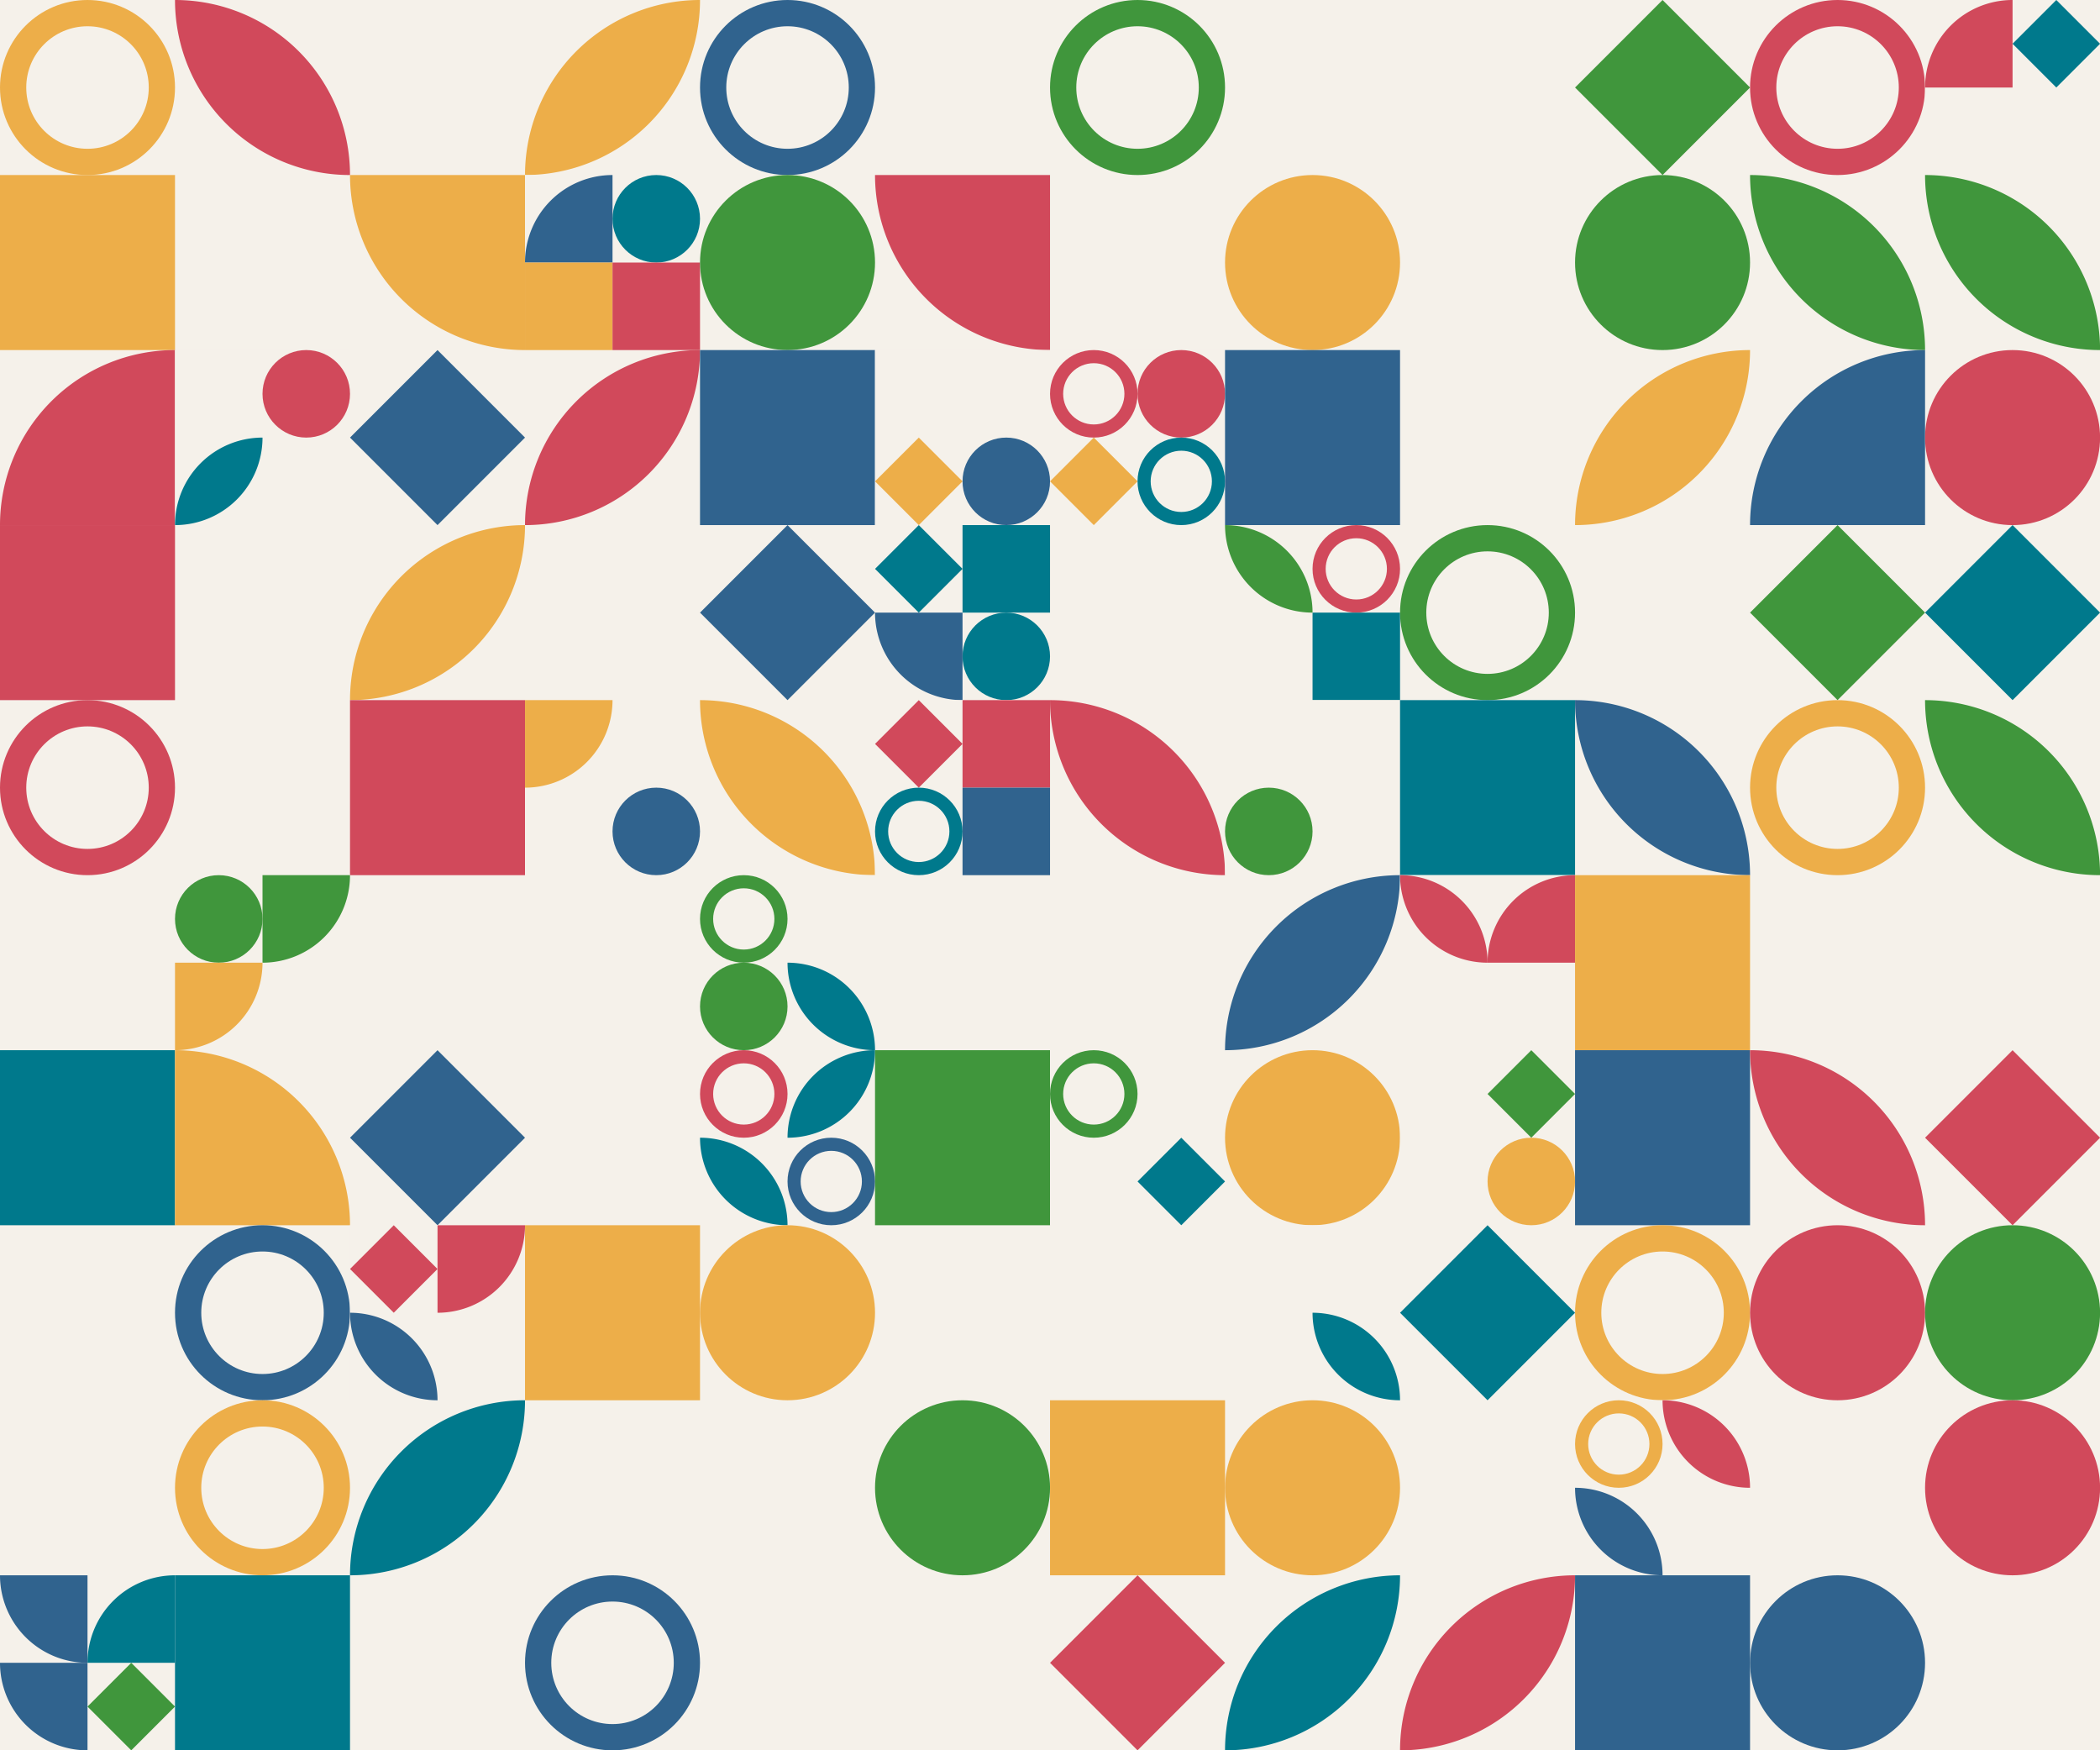<?xml version="1.0" standalone="no"?><svg xmlns:xlink="http://www.w3.org/1999/xlink" xmlns="http://www.w3.org/2000/svg" viewBox="0 0 600 500.005" preserveAspectRatio="xMaxYMax slice"><rect x="0" y="0" width="600" height="500.005" fill="#333333" stroke="none"/><g transform="scale(0.947)"><rect x="0" y="0" width="633.6" height="528" fill="#f5f1ea"/><g transform="translate(0,0) scale(2.64) rotate(0)"><path fill-rule="evenodd" clip-rule="evenodd" d="M10 20C15.523 20 20 15.523 20 10C20 4.477 15.523 0 10 0C4.477 0 0 4.477 0 10C0 15.523 4.477 20 10 20ZM10 17C13.866 17 17 13.866 17 10C17 6.134 13.866 3 10 3C6.134 3 3 6.134 3 10C3 13.866 6.134 17 10 17Z" fill="#edae49"/></g><path d="M 52.8 0 A 52.8 52.8 0 0 1  105.6 52.8 L 52.8 0 A 52.8 52.8 0 0 0 105.6 52.8" fill="#d1495b"/><path d="M 158.4 52.8 A 52.8 52.8 0 0 1  211.2 0 L 158.4 52.8 A 52.8 52.8 0 0 0 211.2 0" fill="#edae49"/><g transform="translate(211.2,0) scale(2.64) rotate(0)"><path fill-rule="evenodd" clip-rule="evenodd" d="M10 20C15.523 20 20 15.523 20 10C20 4.477 15.523 0 10 0C4.477 0 0 4.477 0 10C0 15.523 4.477 20 10 20ZM10 17C13.866 17 17 13.866 17 10C17 6.134 13.866 3 10 3C6.134 3 3 6.134 3 10C3 13.866 6.134 17 10 17Z" fill="#30638e"/></g><g transform="translate(316.8,0) scale(2.64) rotate(0)"><path fill-rule="evenodd" clip-rule="evenodd" d="M10 20C15.523 20 20 15.523 20 10C20 4.477 15.523 0 10 0C4.477 0 0 4.477 0 10C0 15.523 4.477 20 10 20ZM10 17C13.866 17 17 13.866 17 10C17 6.134 13.866 3 10 3C6.134 3 3 6.134 3 10C3 13.866 6.134 17 10 17Z" fill="#40963c"/></g><g transform="translate(475.2,0) scale(2.64) rotate(0)"><path d="M10 0L20 10L10 20L0 10L10 0Z" fill="#40963c"/></g><g transform="translate(528,0) scale(2.64) rotate(0)"><path fill-rule="evenodd" clip-rule="evenodd" d="M10 20C15.523 20 20 15.523 20 10C20 4.477 15.523 0 10 0C4.477 0 0 4.477 0 10C0 15.523 4.477 20 10 20ZM10 17C13.866 17 17 13.866 17 10C17 6.134 13.866 3 10 3C6.134 3 3 6.134 3 10C3 13.866 6.134 17 10 17Z" fill="#d1495b"/></g><rect x="580.8" y="0" width="52.8" height="52.8" fill="#f5f1ea"/><path d="M 580.8 26.4 A 26.4 26.4 0 0 1  607.2 0 L 607.2 26.4" fill="#d1495b"/><g transform="translate(607.2,0) scale(1.32) rotate(0)"><path d="M10 0L20 10L10 20L0 10L10 0Z" fill="#00798c"/></g><rect x="0" y="52.8" width="52.8" height="52.8" fill="#edae49"/><path d="M 105.6 52.8 A 52.8 52.8 0 0 0 158.4 105.6 L 158.4 52.8" fill="#edae49"/><rect x="158.4" y="52.8" width="52.8" height="52.8" fill="#f5f1ea"/><path d="M 158.4 79.2 A 26.4 26.4 0 0 1  184.8 52.8 L 184.8 79.2" fill="#30638e"/><circle cx="198" cy="66" r="13.2" fill="#00798c"/><rect x="158.4" y="79.2" width="26.4" height="26.4" fill="#edae49"/><rect x="184.8" y="79.2" width="26.4" height="26.4" fill="#d1495b"/><circle cx="237.6" cy="79.2" r="26.4" fill="#40963c"/><path d="M 264 52.8 A 52.8 52.8 0 0 0 316.8 105.6 L 316.8 52.8" fill="#d1495b"/><circle cx="396" cy="79.2" r="26.4" fill="#edae49"/><circle cx="501.6" cy="79.2" r="26.4" fill="#40963c"/><path d="M 528 52.8 A 52.8 52.8 0 0 1  580.8 105.6 L 528 52.8 A 52.8 52.8 0 0 0 580.8 105.6" fill="#40963c"/><path d="M 580.8 52.8 A 52.8 52.8 0 0 1  633.6 105.6 L 580.8 52.8 A 52.8 52.8 0 0 0 633.6 105.6" fill="#40963c"/><path d="M 0 158.4 A 52.8 52.8 0 0 1  52.8 105.6 L 52.8 158.4" fill="#d1495b"/><rect x="52.8" y="105.6" width="52.8" height="52.8" fill="#f5f1ea"/><circle cx="92.4" cy="118.8" r="13.2" fill="#d1495b"/><path d="M 52.8 158.4 A 26.4 26.4 0 0 1  79.2 132 L 52.8 158.4 A 26.4 26.4 0 0 0 79.2 132" fill="#00798c"/><g transform="translate(105.6,105.6) scale(2.64) rotate(0)"><path d="M10 0L20 10L10 20L0 10L10 0Z" fill="#30638e"/></g><path d="M 158.4 158.4 A 52.8 52.8 0 0 1  211.2 105.6 L 158.4 158.4 A 52.8 52.8 0 0 0 211.2 105.6" fill="#d1495b"/><rect x="211.2" y="105.6" width="52.8" height="52.8" fill="#30638e"/><rect x="264" y="105.6" width="52.8" height="52.8" fill="#f5f1ea"/><g transform="translate(264,132) scale(1.32) rotate(0)"><path d="M10 0L20 10L10 20L0 10L10 0Z" fill="#edae49"/></g><circle cx="303.6" cy="145.2" r="13.2" fill="#30638e"/><rect x="316.8" y="105.6" width="52.8" height="52.8" fill="#f5f1ea"/><g transform="translate(316.8,105.6) scale(1.32) rotate(0)"><path fill-rule="evenodd" clip-rule="evenodd" d="M10 20C15.523 20 20 15.523 20 10C20 4.477 15.523 0 10 0C4.477 0 0 4.477 0 10C0 15.523 4.477 20 10 20ZM10 17C13.866 17 17 13.866 17 10C17 6.134 13.866 3 10 3C6.134 3 3 6.134 3 10C3 13.866 6.134 17 10 17Z" fill="#d1495b"/></g><circle cx="356.4" cy="118.8" r="13.2" fill="#d1495b"/><g transform="translate(316.8,132) scale(1.32) rotate(0)"><path d="M10 0L20 10L10 20L0 10L10 0Z" fill="#edae49"/></g><g transform="translate(343.2,132) scale(1.32) rotate(0)"><path fill-rule="evenodd" clip-rule="evenodd" d="M10 20C15.523 20 20 15.523 20 10C20 4.477 15.523 0 10 0C4.477 0 0 4.477 0 10C0 15.523 4.477 20 10 20ZM10 17C13.866 17 17 13.866 17 10C17 6.134 13.866 3 10 3C6.134 3 3 6.134 3 10C3 13.866 6.134 17 10 17Z" fill="#00798c"/></g><rect x="369.6" y="105.6" width="52.8" height="52.8" fill="#30638e"/><path d="M 475.2 158.4 A 52.8 52.8 0 0 1  528 105.6 L 475.2 158.4 A 52.8 52.8 0 0 0 528 105.6" fill="#edae49"/><path d="M 528 158.4 A 52.8 52.8 0 0 1  580.8 105.6 L 580.8 158.4" fill="#30638e"/><circle cx="607.2" cy="132" r="26.4" fill="#d1495b"/><rect x="0" y="158.4" width="52.8" height="52.8" fill="#d1495b"/><path d="M 105.6 211.2 A 52.8 52.8 0 0 1  158.4 158.4 L 105.6 211.2 A 52.8 52.8 0 0 0 158.4 158.4" fill="#edae49"/><g transform="translate(211.2,158.4) scale(2.64) rotate(0)"><path d="M10 0L20 10L10 20L0 10L10 0Z" fill="#30638e"/></g><rect x="264" y="158.4" width="52.8" height="52.8" fill="#f5f1ea"/><g transform="translate(264,158.4) scale(1.32) rotate(0)"><path d="M10 0L20 10L10 20L0 10L10 0Z" fill="#00798c"/></g><rect x="290.4" y="158.4" width="26.4" height="26.4" fill="#00798c"/><path d="M 264 184.8 A 26.4 26.4 0 0 0 290.4 211.2 L 290.4 184.8" fill="#30638e"/><circle cx="303.6" cy="198" r="13.2" fill="#00798c"/><rect x="369.6" y="158.4" width="52.8" height="52.8" fill="#f5f1ea"/><path d="M 369.6 158.4 A 26.4 26.4 0 0 1  396 184.8 L 369.6 158.4 A 26.4 26.4 0 0 0 396 184.8" fill="#40963c"/><g transform="translate(396,158.4) scale(1.32) rotate(0)"><path fill-rule="evenodd" clip-rule="evenodd" d="M10 20C15.523 20 20 15.523 20 10C20 4.477 15.523 0 10 0C4.477 0 0 4.477 0 10C0 15.523 4.477 20 10 20ZM10 17C13.866 17 17 13.866 17 10C17 6.134 13.866 3 10 3C6.134 3 3 6.134 3 10C3 13.866 6.134 17 10 17Z" fill="#d1495b"/></g><rect x="396" y="184.8" width="26.4" height="26.4" fill="#00798c"/><g transform="translate(422.4,158.4) scale(2.64) rotate(0)"><path fill-rule="evenodd" clip-rule="evenodd" d="M10 20C15.523 20 20 15.523 20 10C20 4.477 15.523 0 10 0C4.477 0 0 4.477 0 10C0 15.523 4.477 20 10 20ZM10 17C13.866 17 17 13.866 17 10C17 6.134 13.866 3 10 3C6.134 3 3 6.134 3 10C3 13.866 6.134 17 10 17Z" fill="#40963c"/></g><g transform="translate(528,158.4) scale(2.64) rotate(0)"><path d="M10 0L20 10L10 20L0 10L10 0Z" fill="#40963c"/></g><g transform="translate(580.8,158.4) scale(2.64) rotate(0)"><path d="M10 0L20 10L10 20L0 10L10 0Z" fill="#00798c"/></g><g transform="translate(0,211.2) scale(2.64) rotate(0)"><path fill-rule="evenodd" clip-rule="evenodd" d="M10 20C15.523 20 20 15.523 20 10C20 4.477 15.523 0 10 0C4.477 0 0 4.477 0 10C0 15.523 4.477 20 10 20ZM10 17C13.866 17 17 13.866 17 10C17 6.134 13.866 3 10 3C6.134 3 3 6.134 3 10C3 13.866 6.134 17 10 17Z" fill="#d1495b"/></g><rect x="105.6" y="211.2" width="52.8" height="52.8" fill="#d1495b"/><rect x="158.4" y="211.2" width="52.8" height="52.8" fill="#f5f1ea"/><path d="M 158.4 237.6 A 26.4 26.4 0 0 0 184.8 211.2 L 158.4 211.2" fill="#edae49"/><circle cx="198" cy="250.8" r="13.2" fill="#30638e"/><path d="M 211.2 211.2 A 52.8 52.8 0 0 1  264 264 L 211.2 211.2 A 52.8 52.8 0 0 0 264 264" fill="#edae49"/><rect x="264" y="211.2" width="52.8" height="52.8" fill="#f5f1ea"/><g transform="translate(264,211.2) scale(1.32) rotate(0)"><path d="M10 0L20 10L10 20L0 10L10 0Z" fill="#d1495b"/></g><rect x="290.4" y="211.2" width="26.4" height="26.4" fill="#d1495b"/><g transform="translate(264,237.6) scale(1.32) rotate(0)"><path fill-rule="evenodd" clip-rule="evenodd" d="M10 20C15.523 20 20 15.523 20 10C20 4.477 15.523 0 10 0C4.477 0 0 4.477 0 10C0 15.523 4.477 20 10 20ZM10 17C13.866 17 17 13.866 17 10C17 6.134 13.866 3 10 3C6.134 3 3 6.134 3 10C3 13.866 6.134 17 10 17Z" fill="#00798c"/></g><rect x="290.4" y="237.6" width="26.4" height="26.4" fill="#30638e"/><path d="M 316.8 211.2 A 52.8 52.8 0 0 1  369.6 264 L 316.8 211.2 A 52.8 52.8 0 0 0 369.6 264" fill="#d1495b"/><rect x="369.6" y="211.2" width="52.8" height="52.8" fill="#f5f1ea"/><circle cx="382.8" cy="250.8" r="13.2" fill="#40963c"/><rect x="422.4" y="211.2" width="52.8" height="52.8" fill="#00798c"/><path d="M 475.2 211.2 A 52.8 52.8 0 0 1  528 264 L 475.2 211.2 A 52.8 52.8 0 0 0 528 264" fill="#30638e"/><g transform="translate(528,211.2) scale(2.64) rotate(0)"><path fill-rule="evenodd" clip-rule="evenodd" d="M10 20C15.523 20 20 15.523 20 10C20 4.477 15.523 0 10 0C4.477 0 0 4.477 0 10C0 15.523 4.477 20 10 20ZM10 17C13.866 17 17 13.866 17 10C17 6.134 13.866 3 10 3C6.134 3 3 6.134 3 10C3 13.866 6.134 17 10 17Z" fill="#edae49"/></g><path d="M 580.8 211.2 A 52.8 52.8 0 0 1  633.6 264 L 580.8 211.2 A 52.8 52.8 0 0 0 633.6 264" fill="#40963c"/><rect x="52.8" y="264" width="52.8" height="52.8" fill="#f5f1ea"/><circle cx="66" cy="277.2" r="13.2" fill="#40963c"/><path d="M 79.2 290.4 A 26.4 26.4 0 0 0 105.6 264 L 79.2 264" fill="#40963c"/><path d="M 52.8 316.8 A 26.4 26.4 0 0 0 79.2 290.4 L 52.8 290.4" fill="#edae49"/><rect x="211.2" y="264" width="52.8" height="52.8" fill="#f5f1ea"/><g transform="translate(211.2,264) scale(1.32) rotate(0)"><path fill-rule="evenodd" clip-rule="evenodd" d="M10 20C15.523 20 20 15.523 20 10C20 4.477 15.523 0 10 0C4.477 0 0 4.477 0 10C0 15.523 4.477 20 10 20ZM10 17C13.866 17 17 13.866 17 10C17 6.134 13.866 3 10 3C6.134 3 3 6.134 3 10C3 13.866 6.134 17 10 17Z" fill="#40963c"/></g><circle cx="224.4" cy="303.6" r="13.2" fill="#40963c"/><path d="M 237.6 290.4 A 26.4 26.4 0 0 1  264 316.8 L 237.6 290.4 A 26.4 26.4 0 0 0 264 316.8" fill="#00798c"/><path d="M 369.6 316.8 A 52.8 52.8 0 0 1  422.4 264 L 369.6 316.8 A 52.8 52.8 0 0 0 422.4 264" fill="#30638e"/><rect x="422.4" y="264" width="52.8" height="52.8" fill="#f5f1ea"/><path d="M 422.4 264 A 26.4 26.4 0 0 1  448.8 290.4 L 422.4 264 A 26.4 26.4 0 0 0 448.8 290.4" fill="#d1495b"/><path d="M 448.8 290.4 A 26.4 26.4 0 0 1  475.2 264 L 475.2 290.4" fill="#d1495b"/><rect x="475.2" y="264" width="52.8" height="52.8" fill="#edae49"/><rect x="0" y="316.8" width="52.8" height="52.8" fill="#00798c"/><path d="M 52.8 316.8 A 52.8 52.8 0 0 1 105.6 369.6 L 52.8 369.6" fill="#edae49"/><g transform="translate(105.6,316.8) scale(2.64) rotate(0)"><path d="M10 0L20 10L10 20L0 10L10 0Z" fill="#30638e"/></g><rect x="211.2" y="316.8" width="52.8" height="52.8" fill="#f5f1ea"/><g transform="translate(211.2,316.8) scale(1.32) rotate(0)"><path fill-rule="evenodd" clip-rule="evenodd" d="M10 20C15.523 20 20 15.523 20 10C20 4.477 15.523 0 10 0C4.477 0 0 4.477 0 10C0 15.523 4.477 20 10 20ZM10 17C13.866 17 17 13.866 17 10C17 6.134 13.866 3 10 3C6.134 3 3 6.134 3 10C3 13.866 6.134 17 10 17Z" fill="#d1495b"/></g><path d="M 237.6 343.2 A 26.4 26.4 0 0 1  264 316.8 L 237.6 343.2 A 26.4 26.4 0 0 0 264 316.8" fill="#00798c"/><path d="M 211.2 343.2 A 26.4 26.4 0 0 1  237.6 369.6 L 211.2 343.2 A 26.4 26.4 0 0 0 237.6 369.6" fill="#00798c"/><g transform="translate(237.6,343.2) scale(1.32) rotate(0)"><path fill-rule="evenodd" clip-rule="evenodd" d="M10 20C15.523 20 20 15.523 20 10C20 4.477 15.523 0 10 0C4.477 0 0 4.477 0 10C0 15.523 4.477 20 10 20ZM10 17C13.866 17 17 13.866 17 10C17 6.134 13.866 3 10 3C6.134 3 3 6.134 3 10C3 13.866 6.134 17 10 17Z" fill="#30638e"/></g><rect x="264" y="316.8" width="52.8" height="52.8" fill="#40963c"/><rect x="316.8" y="316.8" width="52.8" height="52.8" fill="#f5f1ea"/><g transform="translate(316.8,316.8) scale(1.32) rotate(0)"><path fill-rule="evenodd" clip-rule="evenodd" d="M10 20C15.523 20 20 15.523 20 10C20 4.477 15.523 0 10 0C4.477 0 0 4.477 0 10C0 15.523 4.477 20 10 20ZM10 17C13.866 17 17 13.866 17 10C17 6.134 13.866 3 10 3C6.134 3 3 6.134 3 10C3 13.866 6.134 17 10 17Z" fill="#40963c"/></g><g transform="translate(343.2,343.2) scale(1.32) rotate(0)"><path d="M10 0L20 10L10 20L0 10L10 0Z" fill="#00798c"/></g><circle cx="396" cy="343.2" r="26.4" fill="#edae49"/><rect x="422.4" y="316.8" width="52.8" height="52.8" fill="#f5f1ea"/><g transform="translate(448.8,316.8) scale(1.32) rotate(0)"><path d="M10 0L20 10L10 20L0 10L10 0Z" fill="#40963c"/></g><circle cx="462" cy="356.4" r="13.2" fill="#edae49"/><rect x="475.2" y="316.8" width="52.8" height="52.8" fill="#30638e"/><path d="M 528 316.8 A 52.8 52.8 0 0 1  580.8 369.6 L 528 316.8 A 52.8 52.8 0 0 0 580.8 369.6" fill="#d1495b"/><g transform="translate(580.8,316.8) scale(2.64) rotate(0)"><path d="M10 0L20 10L10 20L0 10L10 0Z" fill="#d1495b"/></g><g transform="translate(52.8,369.6) scale(2.64) rotate(0)"><path fill-rule="evenodd" clip-rule="evenodd" d="M10 20C15.523 20 20 15.523 20 10C20 4.477 15.523 0 10 0C4.477 0 0 4.477 0 10C0 15.523 4.477 20 10 20ZM10 17C13.866 17 17 13.866 17 10C17 6.134 13.866 3 10 3C6.134 3 3 6.134 3 10C3 13.866 6.134 17 10 17Z" fill="#30638e"/></g><rect x="105.6" y="369.6" width="52.8" height="52.8" fill="#f5f1ea"/><g transform="translate(105.6,369.6) scale(1.32) rotate(0)"><path d="M10 0L20 10L10 20L0 10L10 0Z" fill="#d1495b"/></g><path d="M 132 396 A 26.4 26.4 0 0 0 158.4 369.6 L 132 369.6" fill="#d1495b"/><path d="M 105.6 396 A 26.4 26.4 0 0 1  132 422.4 L 105.6 396 A 26.4 26.4 0 0 0 132 422.4" fill="#30638e"/><rect x="158.4" y="369.6" width="52.8" height="52.8" fill="#edae49"/><circle cx="237.6" cy="396" r="26.4" fill="#edae49"/><rect x="369.6" y="369.6" width="52.8" height="52.8" fill="#f5f1ea"/><path d="M 396 396 A 26.4 26.4 0 0 1  422.4 422.4 L 396 396 A 26.4 26.4 0 0 0 422.4 422.4" fill="#00798c"/><g transform="translate(422.4,369.6) scale(2.64) rotate(0)"><path d="M10 0L20 10L10 20L0 10L10 0Z" fill="#00798c"/></g><g transform="translate(475.2,369.6) scale(2.64) rotate(0)"><path fill-rule="evenodd" clip-rule="evenodd" d="M10 20C15.523 20 20 15.523 20 10C20 4.477 15.523 0 10 0C4.477 0 0 4.477 0 10C0 15.523 4.477 20 10 20ZM10 17C13.866 17 17 13.866 17 10C17 6.134 13.866 3 10 3C6.134 3 3 6.134 3 10C3 13.866 6.134 17 10 17Z" fill="#edae49"/></g><circle cx="554.4" cy="396" r="26.4" fill="#d1495b"/><circle cx="607.2" cy="396" r="26.4" fill="#40963c"/><g transform="translate(52.8,422.4) scale(2.64) rotate(0)"><path fill-rule="evenodd" clip-rule="evenodd" d="M10 20C15.523 20 20 15.523 20 10C20 4.477 15.523 0 10 0C4.477 0 0 4.477 0 10C0 15.523 4.477 20 10 20ZM10 17C13.866 17 17 13.866 17 10C17 6.134 13.866 3 10 3C6.134 3 3 6.134 3 10C3 13.866 6.134 17 10 17Z" fill="#edae49"/></g><path d="M 105.6 475.2 A 52.8 52.8 0 0 1  158.4 422.4 L 105.6 475.2 A 52.8 52.8 0 0 0 158.4 422.4" fill="#00798c"/><circle cx="290.4" cy="448.8" r="26.4" fill="#40963c"/><rect x="316.8" y="422.4" width="52.8" height="52.8" fill="#edae49"/><circle cx="396" cy="448.8" r="26.4" fill="#edae49"/><rect x="475.2" y="422.4" width="52.8" height="52.8" fill="#f5f1ea"/><g transform="translate(475.2,422.4) scale(1.32) rotate(0)"><path fill-rule="evenodd" clip-rule="evenodd" d="M10 20C15.523 20 20 15.523 20 10C20 4.477 15.523 0 10 0C4.477 0 0 4.477 0 10C0 15.523 4.477 20 10 20ZM10 17C13.866 17 17 13.866 17 10C17 6.134 13.866 3 10 3C6.134 3 3 6.134 3 10C3 13.866 6.134 17 10 17Z" fill="#edae49"/></g><path d="M 501.6 422.4 A 26.4 26.4 0 0 1  528 448.8 L 501.6 422.4 A 26.4 26.4 0 0 0 528 448.8" fill="#d1495b"/><path d="M 475.2 448.8 A 26.4 26.4 0 0 1  501.6 475.2 L 475.2 448.8 A 26.4 26.4 0 0 0 501.6 475.2" fill="#30638e"/><circle cx="607.2" cy="448.8" r="26.4" fill="#d1495b"/><rect x="0" y="475.2" width="52.8" height="52.8" fill="#f5f1ea"/><path d="M 0 475.2 A 26.4 26.4 0 0 0 26.4 501.6 L 26.4 475.2" fill="#30638e"/><path d="M 26.4 501.6 A 26.4 26.4 0 0 1  52.8 475.2 L 52.8 501.6" fill="#00798c"/><path d="M 0 501.6 A 26.4 26.4 0 0 0 26.4 528 L 26.4 501.6" fill="#30638e"/><g transform="translate(26.4,501.6) scale(1.32) rotate(0)"><path d="M10 0L20 10L10 20L0 10L10 0Z" fill="#40963c"/></g><rect x="52.8" y="475.2" width="52.8" height="52.8" fill="#00798c"/><g transform="translate(158.4,475.2) scale(2.64) rotate(0)"><path fill-rule="evenodd" clip-rule="evenodd" d="M10 20C15.523 20 20 15.523 20 10C20 4.477 15.523 0 10 0C4.477 0 0 4.477 0 10C0 15.523 4.477 20 10 20ZM10 17C13.866 17 17 13.866 17 10C17 6.134 13.866 3 10 3C6.134 3 3 6.134 3 10C3 13.866 6.134 17 10 17Z" fill="#30638e"/></g><g transform="translate(316.8,475.2) scale(2.64) rotate(0)"><path d="M10 0L20 10L10 20L0 10L10 0Z" fill="#d1495b"/></g><path d="M 369.6 528 A 52.8 52.8 0 0 1  422.4 475.2 L 369.6 528 A 52.8 52.8 0 0 0 422.4 475.2" fill="#00798c"/><path d="M 422.4 528 A 52.8 52.8 0 0 1  475.2 475.2 L 422.4 528 A 52.8 52.8 0 0 0 475.2 475.2" fill="#d1495b"/><rect x="475.2" y="475.2" width="52.8" height="52.8" fill="#30638e"/><circle cx="554.4" cy="501.6" r="26.4" fill="#30638e"/></g></svg>